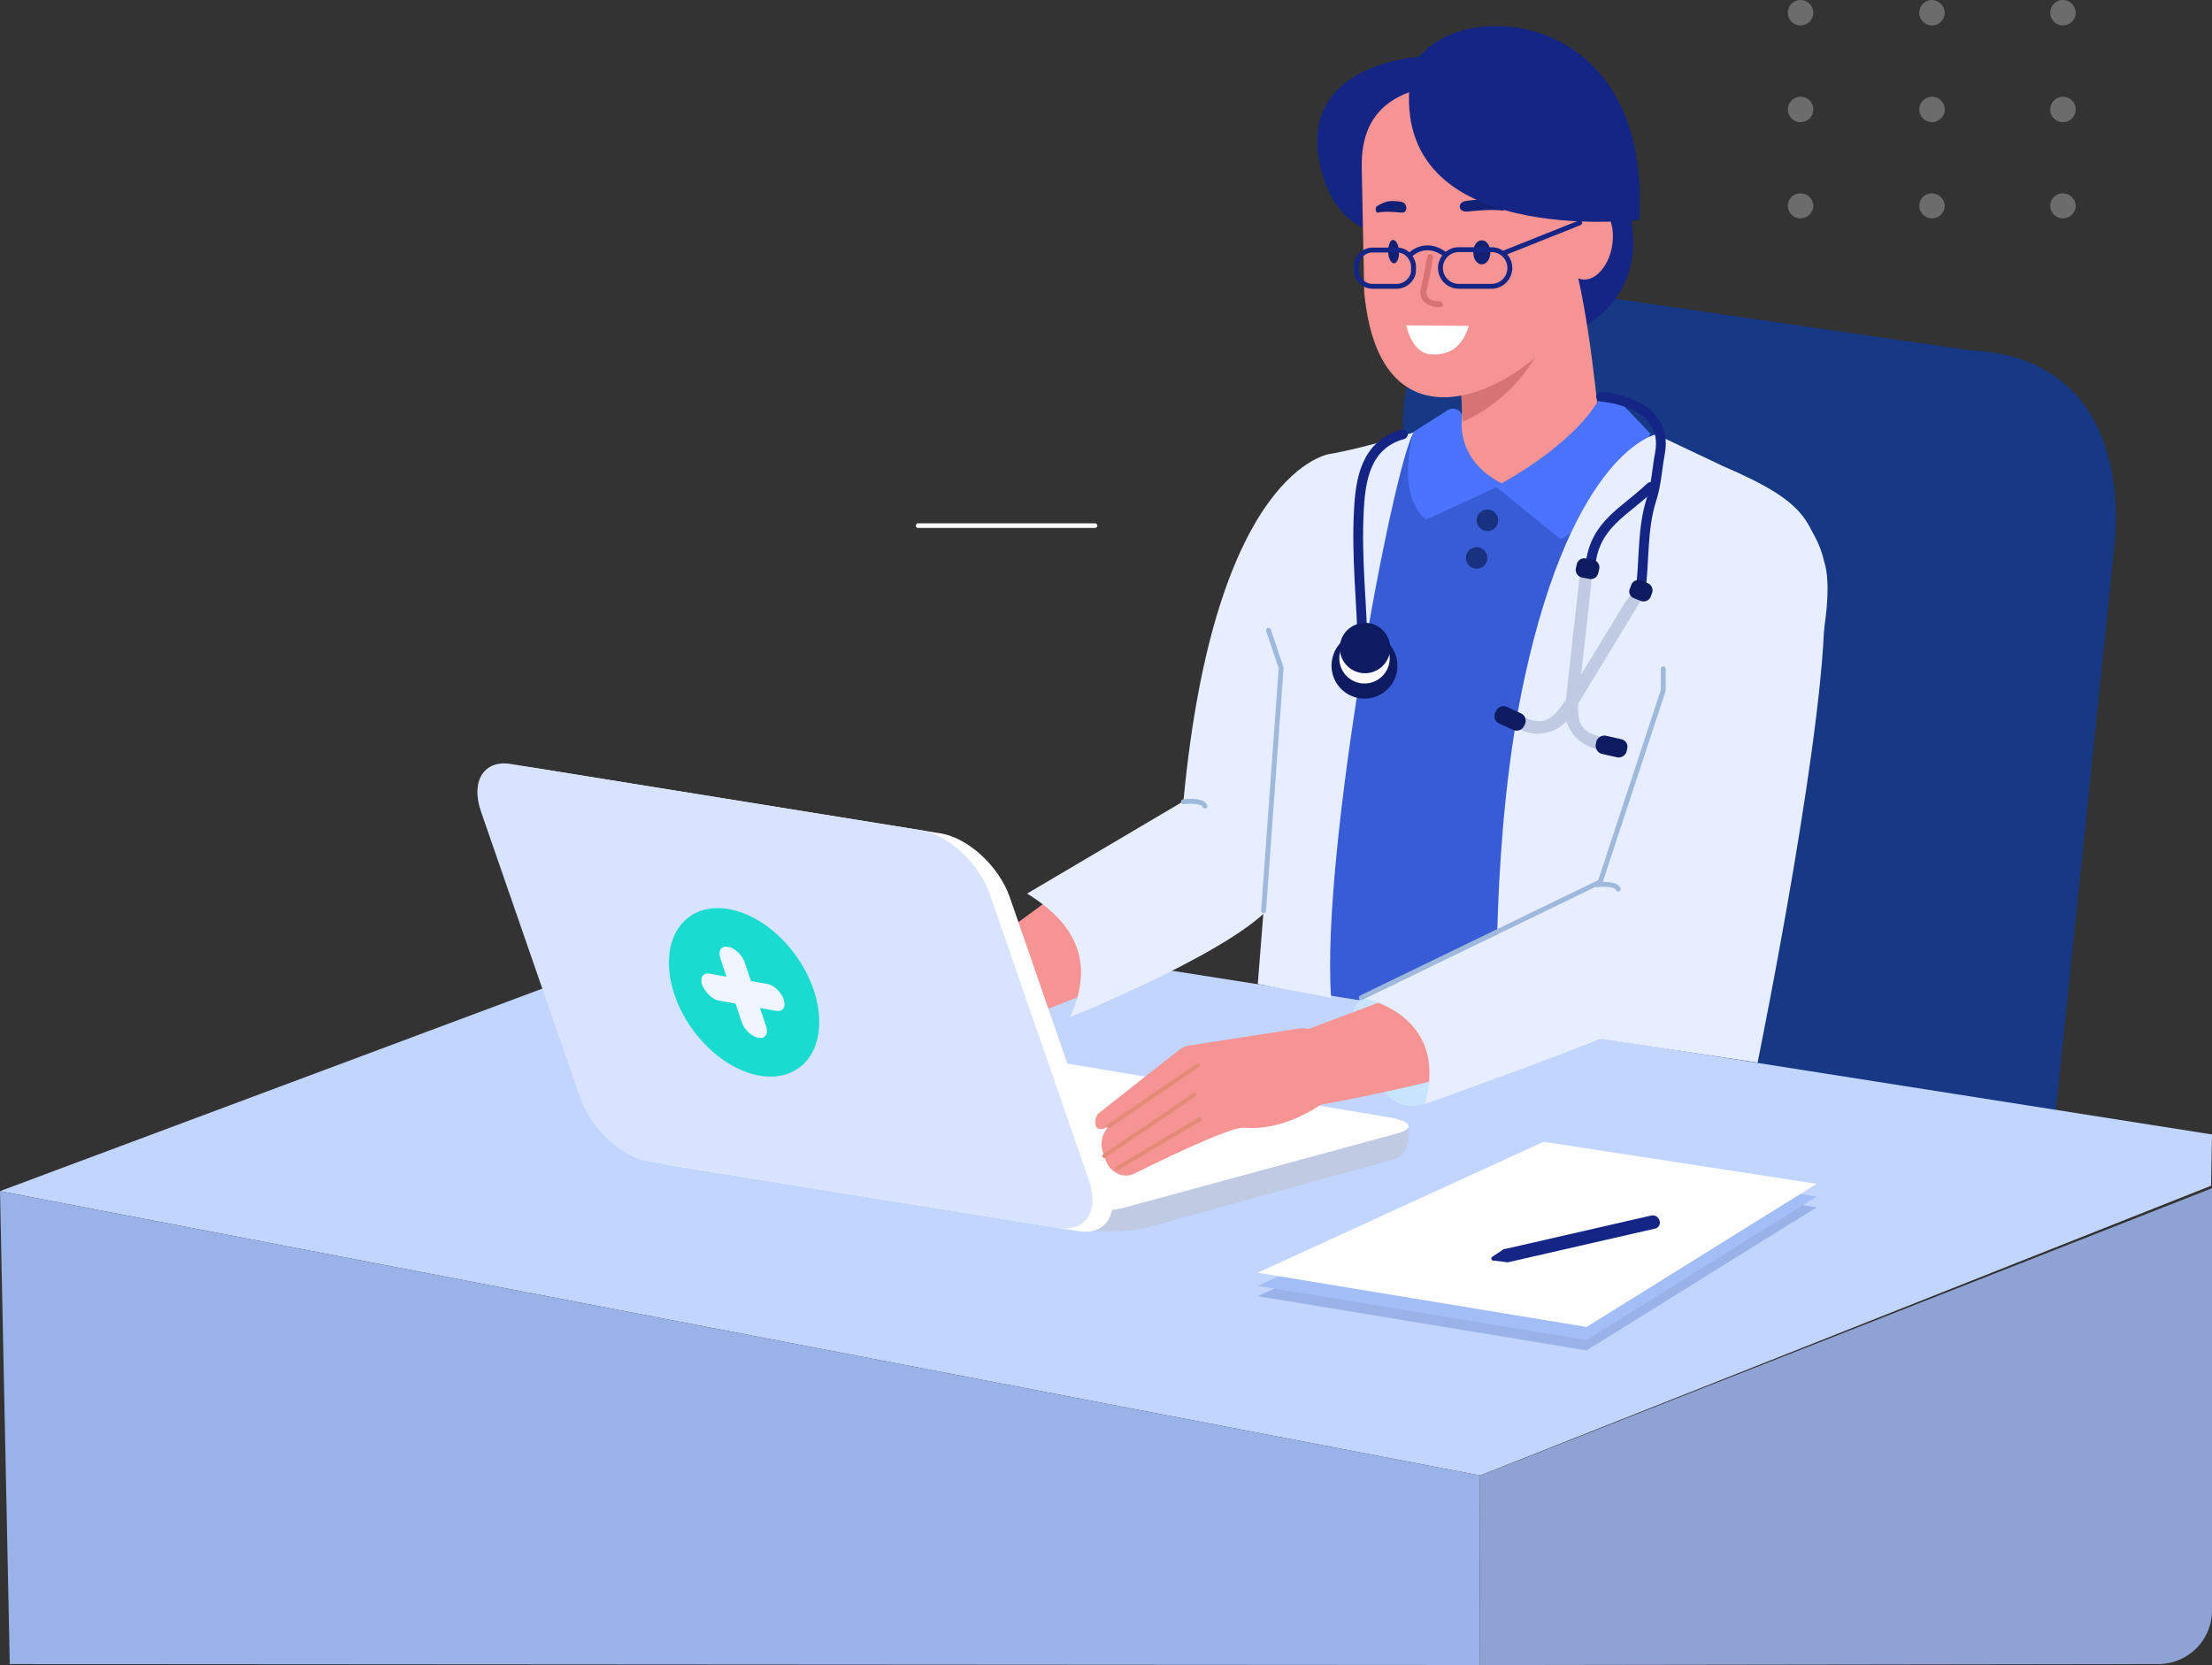 <svg id="Capa_1" data-name="Capa 1" xmlns="http://www.w3.org/2000/svg" viewBox="0 0 1031.46 776.5"><rect x="0" y="0" width="1031.46" height="776.5" fill="#333333" stroke="none"/><defs><style>.cls-1{fill:#173885;}.cls-2{fill:#142585;}.cls-3{fill:#f59493;}.cls-4{fill:#385bd6;}.cls-5{fill:#c2d5ff;}.cls-6{fill:#c0cae3;}.cls-7{fill:#fff;}.cls-8{fill:#d67474;}.cls-9{fill:#4a74ff;}.cls-10{fill:#122175;}.cls-11{fill:#e6eeff;}.cls-12{fill:#183180;}.cls-13{fill:#99b2e8;}.cls-14{fill:#8ea3d4;}.cls-15{fill:#c9e4ff;}.cls-16,.cls-17,.cls-19,.cls-21,.cls-24,.cls-28{fill:none;stroke-linecap:round;stroke-linejoin:round;}.cls-16{stroke:#e38a78;stroke-width:1.89px;}.cls-17{stroke:#9eb9db;}.cls-17,.cls-24{stroke-width:2.28px;}.cls-18{fill:#d8e3ff;}.cls-19,.cls-28{stroke:#fff;}.cls-19{stroke-width:3.56px;}.cls-20{fill:#a3bef7;}.cls-21,.cls-24{stroke:#142585;}.cls-21{stroke-width:4.56px;}.cls-22{fill:#0f1b61;}.cls-23{fill:#fbfbff;}.cls-25{fill:#1adbcf;}.cls-26{fill:#f0f5ff;}.cls-27{opacity:0.28;}.cls-28{stroke-width:2.16px;}</style></defs><title>medical-5459630mod</title><path class="cls-1" d="M1750.27,1490.57,1459.08,1453c-10-1.37-17.77-10.48-16.86-20.51l28.94-330.6c0-57,52.4-65.4,62.43-64l202.32,29.39c74.51,3.65,68.13,79.52,67.22,89.55l-33,318.07A17.24,17.24,0,0,1,1750.27,1490.57Z" transform="translate(-817.01 -903.87)"/><path class="cls-2" d="M1552.72,1057.89s33.73-14.58,24.16-54.68C1567.53,962.88,1527.89,996.83,1552.72,1057.89Z" transform="translate(-817.01 -903.87)"/><path class="cls-3" d="M1478.9,1168.85l-68.12,143.77c-2.51,5.24-9.57,6.61-16.64,3.19l-4.33-2c-11.39-5.69-18.22-18.45-15.26-27.57l46.71-131.46s18.22-47.85,52.63-25.29C1491.43,1140.6,1478.9,1168.85,1478.9,1168.85Z" transform="translate(-817.01 -903.87)"/><path class="cls-4" d="M1520.6,1382.57,1434.93,1371c-20-.45-13.45-188-13.45-211.67h0c0-23.69,34.18-45.57,57.19-53.54l55.37-11.85,81.8,27.34c15.26,4.33,34,53.77,34,77.47l6.6-19.14C1656.39,1203,1540.65,1383,1520.6,1382.57Z" transform="translate(-817.01 -903.87)"/><polygon class="cls-5" points="690.15 688.1 0 555.49 355.67 422.66 1031.46 529.06 1031.01 552.98 690.15 688.1"/><path class="cls-6" d="M1473.89,1429.05l-171.34-23.92c-11.62-1.82-28-1.59-36.91.68l-83.39,22.1c-2.28.69-3.88,1.37-4.56,2.06l-39.19,10.48c-8.89,2.27-6.61,5.92,5,7.74l171.8,28.71c11.62,1.82,28,1.6,36.91-.68l114.83-31.67C1475.48,1442.5,1473.89,1429.05,1473.89,1429.05Z" transform="translate(-817.01 -903.87)"/><path class="cls-7" d="M1463.41,1424.72l-171.8-28.7c-11.62-1.83-28-1.6-36.91.68l-83.39,22.1a12.31,12.31,0,0,0-4.56,2l-39.19,10.48c-8.88,2.28-6.61,5.93,5,7.75l171.79,28.71c11.62,1.82,28,1.59,36.91-.69l127.37-34.63C1477.31,1430,1475,1426.55,1463.41,1424.72Z" transform="translate(-817.01 -903.87)"/><path class="cls-3" d="M1661.86,1198l-76.78,139.21c-3,5.24-10,6.15-16.86,2l-4.1-2.5c-10.94-6.38-17.09-19.37-13.45-28.48l58.1-136.26s3.42-46.71,50.81-13.9C1666.19,1162.7,1661.86,1198,1661.86,1198Z" transform="translate(-817.01 -903.87)"/><path class="cls-3" d="M1412.14,1311.94c-25.06,38.51-146.27,76.56-146.27,76.56l-33.5-10.94,148.79-109.14Z" transform="translate(-817.01 -903.87)"/><path class="cls-3" d="M1543.84,1131.71l-1.37-2.27c-12.3,1.36-56.73,3.19-58.33-10.26,23-8.88,14.13-37.59,5.93-81.11-1.6-13.44,7.29-25.75,19.59-27.11l4.1-.46c12.31-1.37,37.6,9.57,39.19,23,7.29,33.5,8.89,64.25,13.45,96.61C1568,1143.79,1556.14,1130.35,1543.84,1131.71Z" transform="translate(-817.01 -903.87)"/><path class="cls-8" d="M1498.27,1086.6l.91,13.9a74.48,74.48,0,0,0,36.46-35.32l6.83-9.57Z" transform="translate(-817.01 -903.87)"/><path class="cls-9" d="M1492.35,1095l-16.18,10.25s-8.66,28.71,5.69,41l36.23-16.64s-21.42-8.43-19.37-31C1499,1095.49,1495.54,1093.44,1492.35,1095Z" transform="translate(-817.01 -903.87)"/><path class="cls-9" d="M1572.32,1091.16l14.35,15s-19.59,37.13-41.92,49.21l-30.3-24.61s33.72-17.09,47.62-39.64C1564.12,1088,1569.81,1088.2,1572.32,1091.16Z" transform="translate(-817.01 -903.87)"/><path class="cls-2" d="M1479.59,930.3s-58.79,2.73-46.71,52c11.16,45.34,54,28.25,54,28.25Z" transform="translate(-817.01 -903.87)"/><path class="cls-3" d="M1453.16,1040.35,1452,982.7c-.92-32.12,21.87-39.64,51.26-40.33l2.51-3.19c29.16-.68,54.68,12.53,55.36,44.66l-10.7,59.93C1550.9,1069.51,1462,1133.31,1453.16,1040.35Z" transform="translate(-817.01 -903.87)"/><path class="cls-10" d="M1504,1021.66c0,3.19,2,5.7,4.1,5.47,2.28,0,3.87-2.73,3.87-5.69,0-3.19-2-5.7-4.1-5.47C1505.56,1016,1504,1018.47,1504,1021.66Z" transform="translate(-817.01 -903.87)"/><path class="cls-10" d="M1464.32,1021.21c0,3,1.37,5.47,2.73,5.47s2.51-2.51,2.28-5.47c0-3-1.36-5.47-2.73-5.47S1464.32,1018.25,1464.32,1021.21Z" transform="translate(-817.01 -903.87)"/><path class="cls-10" d="M1517.41,1002.07c-4.33-.68-11.62,0-16,.45-4.79.46-5-4.55-.46-5,8-1.14,11.17-.45,16.86,1.6C1519,999.33,1519.23,1002.3,1517.41,1002.07Z" transform="translate(-817.01 -903.87)"/><path class="cls-10" d="M1459.54,1003c3-.68,8-.23,10.93,0,3.19.46,3-4.56,0-5-5.47-.91-7.52-.23-11.39,2C1458.17,1000.47,1458.4,1003.44,1459.54,1003Z" transform="translate(-817.01 -903.87)"/><path class="cls-3" d="M1568.22,1021c-2.51,9.34-9.12,15-15,12.76-5.92-2.51-8.66-12.08-6.15-21.42s9.11-15,15-12.76C1567.76,1001.84,1570.72,1011.41,1568.22,1021Z" transform="translate(-817.01 -903.87)"/><path class="cls-8" d="M1488.47,1047.18c-4.56,0-6.83-1.82-8-3.19a7.15,7.15,0,0,1-.91-5.92c.68-1.82,2.27-11.17,3-14.58.23-.69.91-1.37,1.59-1.14s1.37.91,1.14,1.59c-.23,1.37-2.28,12.53-3,15a4.65,4.65,0,0,0,.46,3.42c.91,1.37,3,2,5.69,2h0a1.47,1.47,0,0,1,1.37,1.37c.23.91-.46,1.36-1.37,1.36Z" transform="translate(-817.01 -903.87)"/><path class="cls-2" d="M1581.43,1006.4S1465,1020.07,1474.57,941C1479.13,902.73,1587.59,897.26,1581.43,1006.4Z" transform="translate(-817.01 -903.87)"/><path class="cls-7" d="M1472.75,1055.61l29.16.23c-3.87,12.76-12.3,13.67-18,13.22C1475.26,1068.37,1472.75,1055.61,1472.75,1055.61Z" transform="translate(-817.01 -903.87)"/><path class="cls-11" d="M1437.21,1115.54s-53.78,6.6-68.36,162l-72.91,43.06c22.33,13.67,31.9,31.9,20,57.64,0,0,83.62-33.72,96.15-55.13,12.53-21.65,37.14-105.73,37.14-105.73Z" transform="translate(-817.01 -903.87)"/><path class="cls-11" d="M1437.21,1115.54s13.21-2,39-10c-9.57,15.5-43.29,194.58-38.51,263.62l-34.18-6.38,14.13-179.31Z" transform="translate(-817.01 -903.87)"/><path class="cls-11" d="M1589.18,1106.42s-38.28,7.75-61.29,113.7c-16,73.37-12.76,160.86-12.76,160.86l121.44,18.45s34-166.32,31-217.82c0-.91-.23-1.82-.23-2.73-2.73-31.44-7.29-40.56-46.93-57.65Z" transform="translate(-817.01 -903.87)"/><path class="cls-12" d="M1515.59,1146.52a5,5,0,1,1-5-5A5.06,5.06,0,0,1,1515.59,1146.52Z" transform="translate(-817.01 -903.87)"/><path class="cls-12" d="M1510.57,1164.07a5,5,0,1,1-5-5A5.06,5.06,0,0,1,1510.57,1164.07Z" transform="translate(-817.01 -903.87)"/><polygon class="cls-13" points="0 555.49 4.56 776.05 689.92 776.5 690.15 688.1 0 555.49"/><path class="cls-14" d="M1506.93,1680.37l316.48-.46a25,25,0,0,0,25.06-25.06V1458l-341.31,134Z" transform="translate(-817.01 -903.87)"/><path class="cls-15" d="M1451.79,1369.13s-9.57,10.94-3,22.78c8.88,16.18,16.4,31.68,32.35,26.89,16.18-5-7.06-49.67-7.06-49.67Z" transform="translate(-817.01 -903.87)"/><path class="cls-3" d="M1421.71,1383.71l-50.12,7.75a9.28,9.28,0,0,0-4.33,1.82c-5.47,4.1-21.19,16.63-38,29.85-2,1.59-3.42,10.71,5,5.92,0,0-5.7,4.79-2.73,13,.45.91.68,2,1.13,3,2.06,5.7,8.21,8.66,13.22,6.16,15.27-7.52,45.11-21.88,51.27-21.42,18.91,1.59,35.08-10.26,38.05-12.31,0,0,9.79-10.48,5.24-22.1l-.23-.68C1436.75,1386.9,1429,1382.35,1421.71,1383.71Z" transform="translate(-817.01 -903.87)"/><line class="cls-16" x1="558.68" y1="496.71" x2="516.98" y2="525.19"/><line class="cls-16" x1="556.86" y1="510.6" x2="514.93" y2="539.09"/><line class="cls-16" x1="559.36" y1="522" x2="521.09" y2="544.78"/><path class="cls-3" d="M1582.34,1367.31c-33.26,33-154.7,52.63-154.7,52.63L1406,1391.69l130.33-49Z" transform="translate(-817.01 -903.87)"/><path class="cls-11" d="M1632.24,1131l-69.49,186.38-111,51.72s41.69,7.06,29.62,49.67c0,0,109.82-38.73,121.9-48.53s52-121.44,52-121.44,19.59-61.29,12.3-83.17A45.46,45.46,0,0,0,1632.24,1131Z" transform="translate(-817.01 -903.87)"/><polyline class="cls-17" points="775.59 311.92 775.59 321.95 746.2 411.26 634.78 465.26"/><polyline class="cls-17" points="589.21 424.71 597.41 311.47 591.49 293.92"/><path class="cls-7" d="M1319.87,1478l-190.71-30.76c-12.76-2-27.12-15.26-32.13-29.39l-46.48-134.2c-4.78-14.13,1.6-24.15,14.35-21.88l190.71,30.76c12.76,2,27.12,15.27,32.13,29.4l46.48,134.2C1339,1470.07,1332.62,1480.09,1319.87,1478Z" transform="translate(-817.01 -903.87)"/><path class="cls-18" d="M1310.3,1476.45l-190.48-30.76c-12.76-2-27.12-15.27-32.13-29.4l-46.48-134.2c-4.79-14.12,1.59-24.15,14.35-21.87L1246.27,1291c12.76,2,27.11,15.26,32.13,29.39l46.48,134.2C1329.66,1468.7,1323.28,1478.5,1310.3,1476.45Z" transform="translate(-817.01 -903.87)"/><path class="cls-19" d="M1191.13,1369.59c3.19,11.16-2.5,18.91-12.76,17.31s-21.19-12.07-24.38-23.24,2.51-18.91,12.76-17.31S1187.94,1358.42,1191.13,1369.59Z" transform="translate(-817.01 -903.87)"/><polygon class="cls-13" points="586.48 604.48 719.77 543.41 847.13 563.01 739.82 629.77 586.48 604.48"/><path class="cls-17" d="M1368.85,1277.76s8.66-1.14,10,2" transform="translate(-817.01 -903.87)"/><path class="cls-17" d="M1561.61,1316.5s8.66-1.14,10,2" transform="translate(-817.01 -903.87)"/><polygon class="cls-20" points="586.48 599.69 719.77 538.63 847.13 558 739.82 624.98 586.48 599.69"/><polygon class="cls-7" points="586.48 593.54 719.77 532.48 847.13 552.07 739.82 618.83 586.48 593.54"/><path class="cls-21" d="M1563.66,1088.88s32.13,2,27.34,26.66c-1.36,7.29-1.59,14.12-3.87,21.19-4.56,14.12-3.19,28.93-5.24,43.52" transform="translate(-817.01 -903.87)"/><path class="cls-21" d="M1586.67,1131c-12.07,11.62-25.74,17.09-28,36" transform="translate(-817.01 -903.87)"/><path class="cls-6" d="M1574.37,1185.49l-26.89,44.2c-6.15,9.34-10.48,14.12-22.32,7.29a52,52,0,0,0-2.51,5.24l1.82,1.14a18.46,18.46,0,0,0,25.29-6.15l32.13-52.86C1587.36,1175.46,1579.61,1177.06,1574.37,1185.49Z" transform="translate(-817.01 -903.87)"/><path class="cls-22" d="M1519.69,1233.56l6.6,3a3.84,3.84,0,0,1,1.83,5l-.46.91a3.83,3.83,0,0,1-5,1.82l-6.61-3a3.83,3.83,0,0,1-1.82-5l.45-.92A3.77,3.77,0,0,1,1519.69,1233.56Z" transform="translate(-817.01 -903.87)"/><path class="cls-6" d="M1558.88,1177.28l-5.7,51.27c-.91,11.16-.46,17.54,13.22,19.37-.46,1.82-.69,3.87-1.14,5.69l-2-.23a18.56,18.56,0,0,1-16.41-20.27l6.84-61.52C1554.78,1161.33,1560,1167.26,1558.88,1177.28Z" transform="translate(-817.01 -903.87)"/><path class="cls-22" d="M1573,1248.6l-7.06-1.6a3.93,3.93,0,0,0-4.56,2.74l-.23,1.14a3.91,3.91,0,0,0,2.74,4.55l7.06,1.6a3.91,3.91,0,0,0,4.56-2.73l.23-1.14A3.58,3.58,0,0,0,1573,1248.6Z" transform="translate(-817.01 -903.87)"/><path class="cls-22" d="M1578.7,1182.75l3.42,1.37a3.63,3.63,0,0,0,4.55-1.82l.69-1.83a3.63,3.63,0,0,0-1.83-4.55l-3.19-1.37a3.63,3.63,0,0,0-4.55,1.82l-.69,1.82A3.34,3.34,0,0,0,1578.7,1182.75Z" transform="translate(-817.01 -903.87)"/><path class="cls-22" d="M1554.55,1173.18l3.64.69a3.55,3.55,0,0,0,4.1-2.74l.46-2.05a3.55,3.55,0,0,0-2.73-4.1l-3.65-.68a3.54,3.54,0,0,0-4.1,2.73l-.46,2A3.75,3.75,0,0,0,1554.55,1173.18Z" transform="translate(-817.01 -903.87)"/><path class="cls-21" d="M1446.78,1206c0,3.19,5.92,3.65,5.69.46h0c-.45-21.42-3-42.84-1.82-64.26.68-14.12,3-31,20.51-35.77" transform="translate(-817.01 -903.87)"/><path class="cls-22" d="M1438.57,1209.87a15.36,15.36,0,1,0,19.14-10.26A15.14,15.14,0,0,0,1438.57,1209.87Z" transform="translate(-817.01 -903.87)"/><path class="cls-23" d="M1442,1207.59a11.75,11.75,0,1,0,14.58-8A11.85,11.85,0,0,0,1442,1207.59Z" transform="translate(-817.01 -903.87)"/><path class="cls-22" d="M1442.22,1202.8a11.75,11.75,0,1,0,14.58-8A11.84,11.84,0,0,0,1442.22,1202.8Z" transform="translate(-817.01 -903.87)"/><path class="cls-2" d="M1588.5,1476.9l-67.67,15.5a3.27,3.27,0,0,1-2,0l-5.7-.69c-.68,0-.91-1.14-.46-1.59l4.79-3.19a2.56,2.56,0,0,1,1.82-.69l67.67-15.49a3.31,3.31,0,0,1,3.88,2.28h0A2.89,2.89,0,0,1,1588.5,1476.9Z" transform="translate(-817.01 -903.87)"/><path class="cls-24" d="M1468.42,1037.39H1457a7.59,7.59,0,0,1-7.52-7.52V1028a7.59,7.59,0,0,1,7.52-7.52h11.39a7.25,7.25,0,0,1,6.15,3.19,7.91,7.91,0,0,1,1.6,4.56v1.82C1476.17,1033.74,1472.52,1037.39,1468.42,1037.39Z" transform="translate(-817.01 -903.87)"/><path class="cls-24" d="M1512.62,1037.39h-15.49a8.56,8.56,0,0,1-8.43-8.44v-.22a8.56,8.56,0,0,1,8.43-8.43h15.49a8.56,8.56,0,0,1,8.43,8.43v.22A8.56,8.56,0,0,1,1512.62,1037.39Z" transform="translate(-817.01 -903.87)"/><path class="cls-24" d="M1474.8,1022.58s6.84-7.07,16.18,0" transform="translate(-817.01 -903.87)"/><line class="cls-24" x1="736.63" y1="103.9" x2="701.77" y2="117.8"/><ellipse class="cls-25" cx="1163.99" cy="1366.64" rx="29.62" ry="43.52" transform="translate(-1397.86 40.72) rotate(-35.98)"/><path class="cls-26" d="M1170.63,1387.81h0c-3.19-.45-6.61-3.87-7.75-7.29l-10-29.85c-1.14-3.41.46-5.92,3.65-5.24h0c3.19.46,6.61,3.88,7.75,7.3l10,29.84C1175.41,1386,1173.82,1388.5,1170.63,1387.81Z" transform="translate(-817.01 -903.87)"/><path class="cls-26" d="M1144.42,1363.21h0c-1.14-3.42.46-5.93,3.65-5.24l26.66,4.78c3.19.46,6.6,3.87,7.74,7.29h0c1.14,3.42-.45,5.93-3.64,5.24l-26.66-4.78C1149.21,1370,1145.79,1366.62,1144.42,1363.21Z" transform="translate(-817.01 -903.87)"/><g class="cls-27"><path class="cls-7" d="M1662.55,909.79a5.93,5.93,0,1,1-5.93-5.92A6,6,0,0,1,1662.55,909.79Z" transform="translate(-817.01 -903.87)"/><path class="cls-7" d="M1723.84,909.79a5.93,5.93,0,1,1-5.93-5.92A6.19,6.19,0,0,1,1723.84,909.79Z" transform="translate(-817.01 -903.87)"/><path class="cls-7" d="M1784.9,909.79a5.93,5.93,0,1,1-5.92-5.92A6,6,0,0,1,1784.9,909.79Z" transform="translate(-817.01 -903.87)"/><path class="cls-7" d="M1662.55,954.9a5.93,5.93,0,1,1-5.93-5.92A5.89,5.89,0,0,1,1662.55,954.9Z" transform="translate(-817.01 -903.87)"/><path class="cls-7" d="M1723.84,954.9a5.93,5.93,0,1,1-5.93-5.92A6,6,0,0,1,1723.84,954.9Z" transform="translate(-817.01 -903.87)"/><path class="cls-7" d="M1784.9,954.9A5.93,5.93,0,1,1,1779,949,5.89,5.89,0,0,1,1784.9,954.9Z" transform="translate(-817.01 -903.87)"/><path class="cls-7" d="M1662.55,1000a5.93,5.93,0,0,1-11.85,0,5.75,5.75,0,0,1,5.92-5.93A5.89,5.89,0,0,1,1662.55,1000Z" transform="translate(-817.01 -903.87)"/><path class="cls-7" d="M1723.84,1000a5.93,5.93,0,0,1-11.85,0,5.75,5.75,0,0,1,5.92-5.93A6,6,0,0,1,1723.84,1000Z" transform="translate(-817.01 -903.87)"/><path class="cls-7" d="M1784.9,1000a5.93,5.93,0,0,1-11.85,0,5.75,5.75,0,0,1,5.93-5.93A5.89,5.89,0,0,1,1784.9,1000Z" transform="translate(-817.01 -903.87)"/></g><path class="cls-28" d="M1245.13,1149h82.48" transform="translate(-817.01 -903.87)"/></svg>